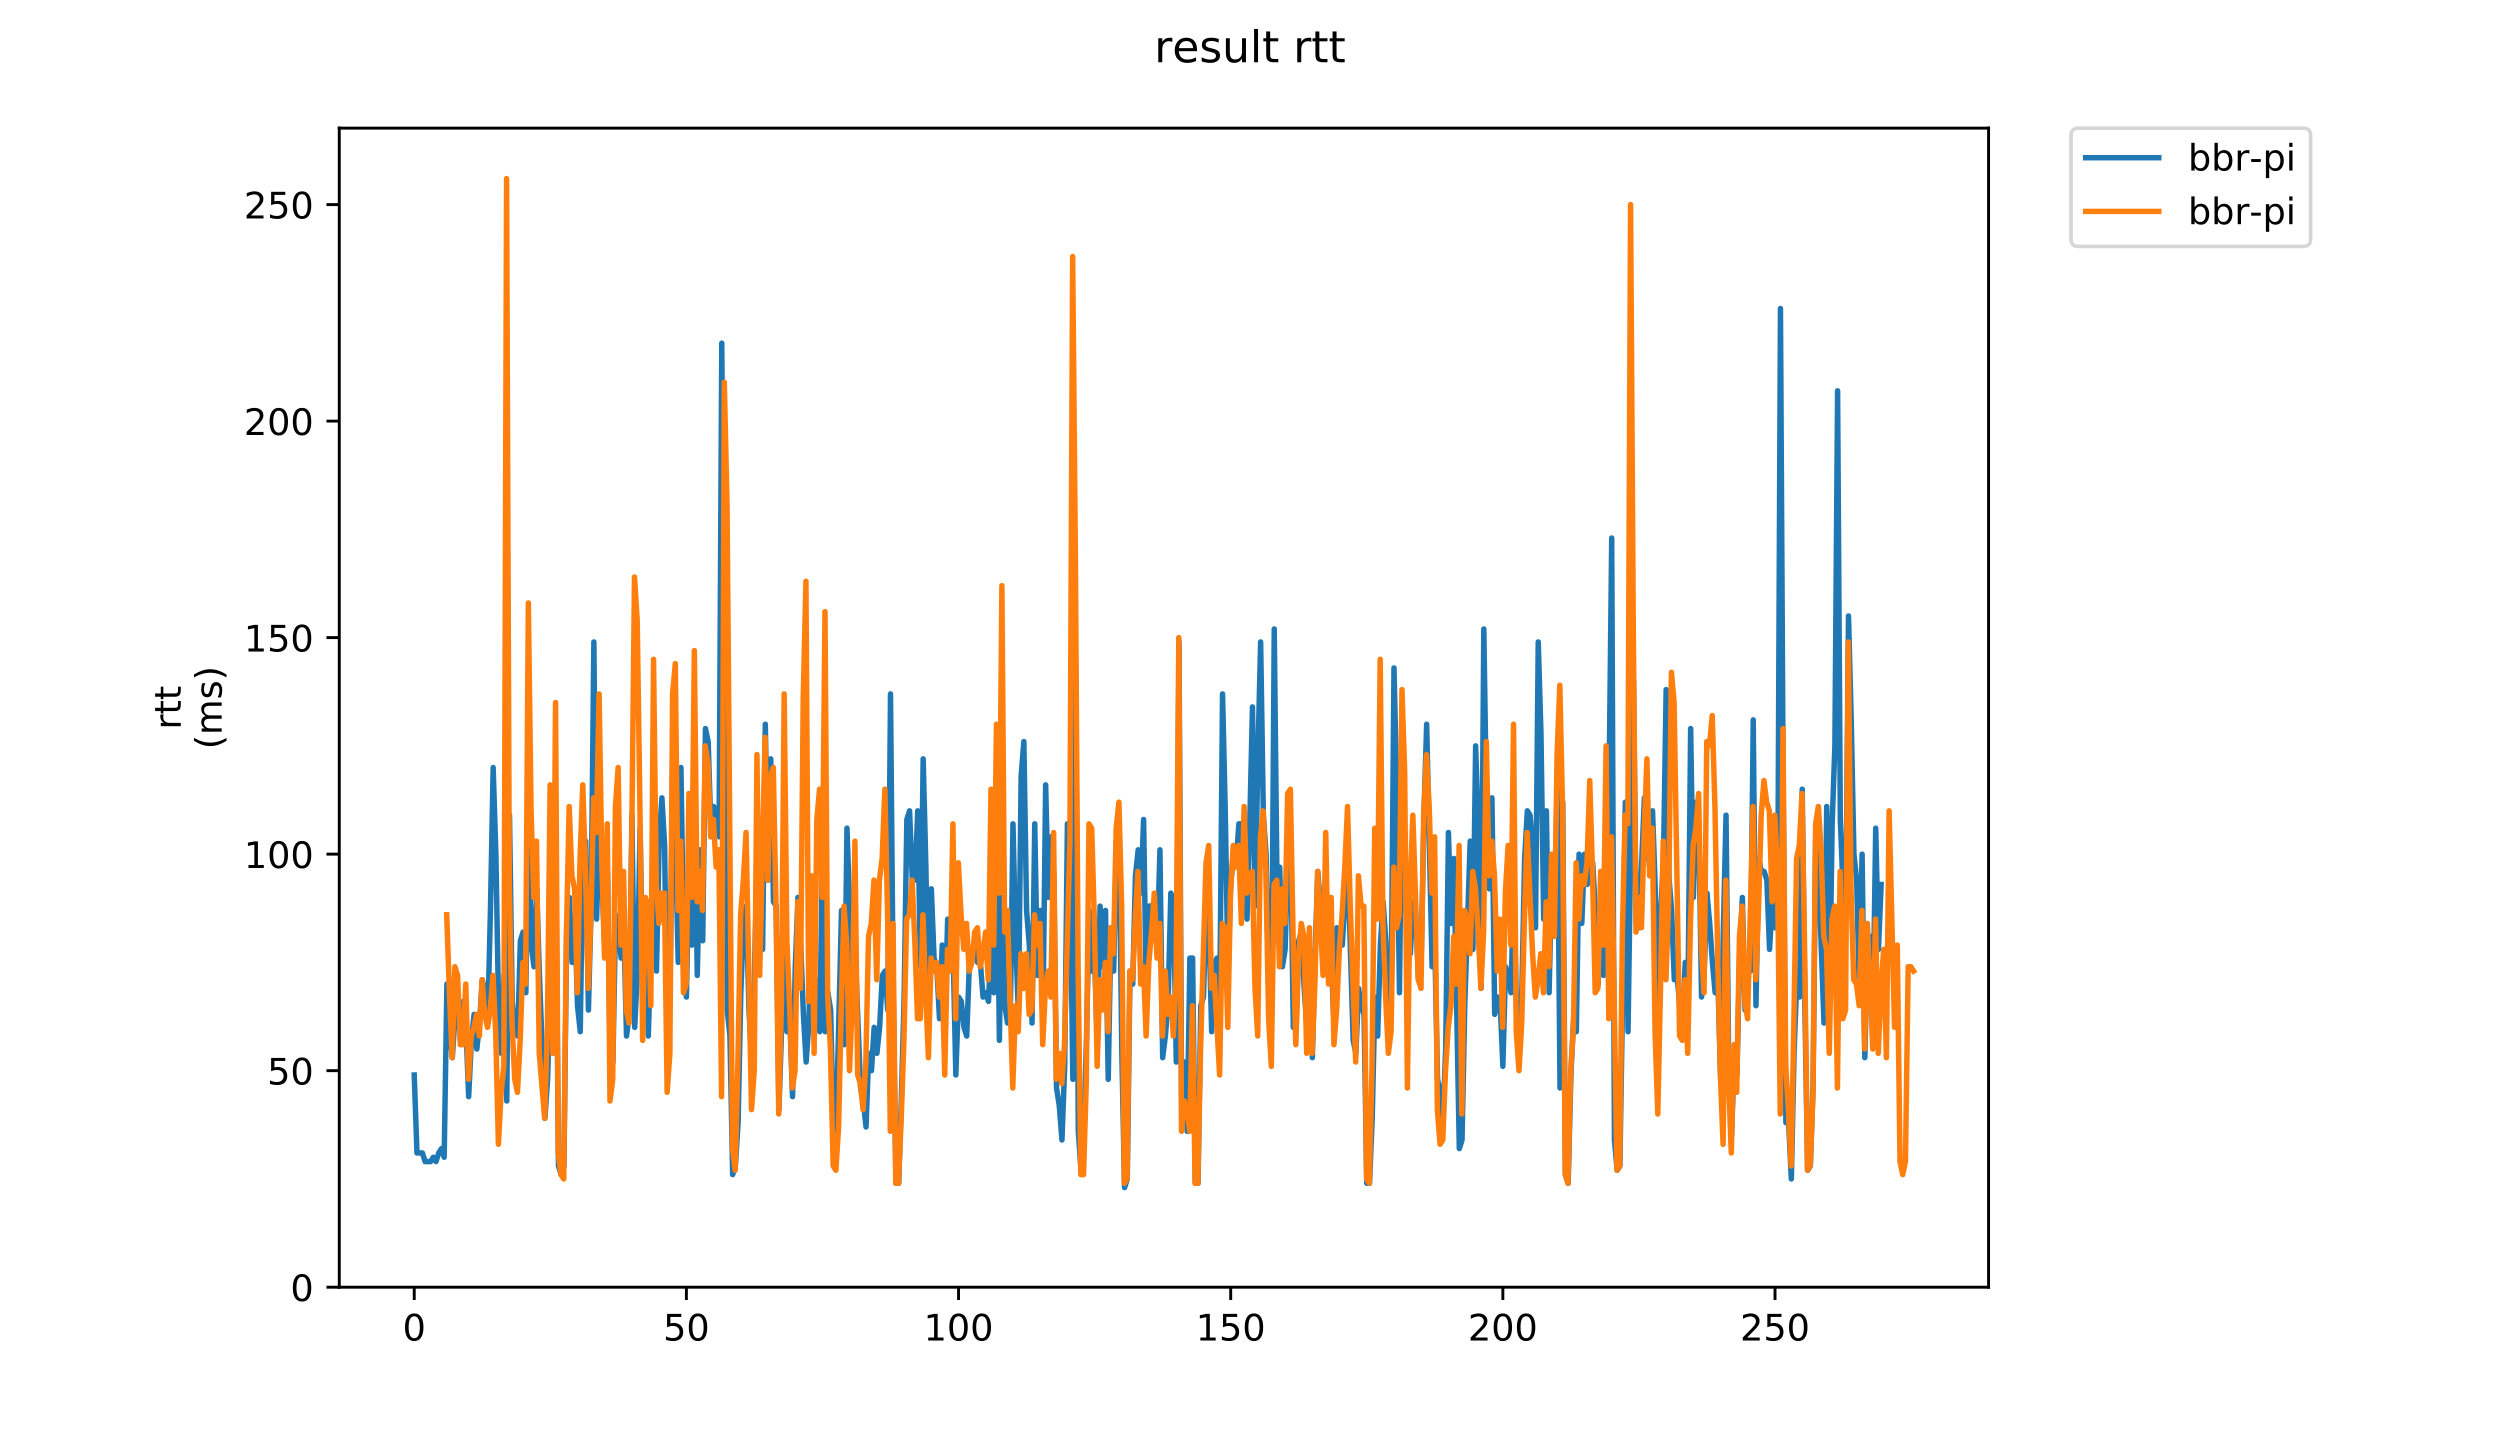 <?xml version="1.0" encoding="utf-8" standalone="no"?>
<!DOCTYPE svg PUBLIC "-//W3C//DTD SVG 1.1//EN"
  "http://www.w3.org/Graphics/SVG/1.1/DTD/svg11.dtd">
<!-- Created with matplotlib (https://matplotlib.org/) -->
<svg height="396pt" version="1.1" viewBox="0 0 684 396" width="684pt" xmlns="http://www.w3.org/2000/svg" xmlns:xlink="http://www.w3.org/1999/xlink">
 <defs>
  <style type="text/css">
*{stroke-linecap:butt;stroke-linejoin:round;}
  </style>
 </defs>
 <g id="figure_1">
  <g id="patch_1">
   <path d="M 0 396 
L 684 396 
L 684 0 
L 0 0 
z
" style="fill:#ffffff;"/>
  </g>
  <g id="axes_1">
   <g id="patch_2">
    <path d="M 92.824 352.174 
L 544.074 352.174 
L 544.074 35.062 
L 92.824 35.062 
z
" style="fill:#ffffff;"/>
   </g>
   <g id="matplotlib.axis_1">
    <g id="xtick_1">
     <g id="line2d_1">
      <defs>
       <path d="M 0 0 
L 0 3.5 
" id="m268ed58c06" style="stroke:#000000;stroke-width:0.8;"/>
      </defs>
      <g>
       <use style="stroke:#000000;stroke-width:0.8;" x="113.335" xlink:href="#m268ed58c06" y="352.174"/>
      </g>
     </g>
     <g id="text_1">
      <!-- 0 -->
      <defs>
       <path d="M 31.781 66.406 
Q 24.172 66.406 20.328 58.906 
Q 16.5 51.422 16.5 36.375 
Q 16.5 21.391 20.328 13.891 
Q 24.172 6.391 31.781 6.391 
Q 39.453 6.391 43.281 13.891 
Q 47.125 21.391 47.125 36.375 
Q 47.125 51.422 43.281 58.906 
Q 39.453 66.406 31.781 66.406 
z
M 31.781 74.219 
Q 44.047 74.219 50.516 64.516 
Q 56.984 54.828 56.984 36.375 
Q 56.984 17.969 50.516 8.266 
Q 44.047 -1.422 31.781 -1.422 
Q 19.531 -1.422 13.062 8.266 
Q 6.594 17.969 6.594 36.375 
Q 6.594 54.828 13.062 64.516 
Q 19.531 74.219 31.781 74.219 
z
" id="DejaVuSans-48"/>
      </defs>
      <g transform="translate(110.154 366.773)scale(0.1 -0.1)">
       <use xlink:href="#DejaVuSans-48"/>
      </g>
     </g>
    </g>
    <g id="xtick_2">
     <g id="line2d_2">
      <g>
       <use style="stroke:#000000;stroke-width:0.8;" x="187.797" xlink:href="#m268ed58c06" y="352.174"/>
      </g>
     </g>
     <g id="text_2">
      <!-- 50 -->
      <defs>
       <path d="M 10.797 72.906 
L 49.516 72.906 
L 49.516 64.594 
L 19.828 64.594 
L 19.828 46.734 
Q 21.969 47.469 24.109 47.828 
Q 26.266 48.188 28.422 48.188 
Q 40.625 48.188 47.75 41.5 
Q 54.891 34.812 54.891 23.391 
Q 54.891 11.625 47.562 5.094 
Q 40.234 -1.422 26.906 -1.422 
Q 22.312 -1.422 17.547 -0.641 
Q 12.797 0.141 7.719 1.703 
L 7.719 11.625 
Q 12.109 9.234 16.797 8.062 
Q 21.484 6.891 26.703 6.891 
Q 35.156 6.891 40.078 11.328 
Q 45.016 15.766 45.016 23.391 
Q 45.016 31 40.078 35.438 
Q 35.156 39.891 26.703 39.891 
Q 22.75 39.891 18.812 39.016 
Q 14.891 38.141 10.797 36.281 
z
" id="DejaVuSans-53"/>
      </defs>
      <g transform="translate(181.434 366.773)scale(0.1 -0.1)">
       <use xlink:href="#DejaVuSans-53"/>
       <use x="63.623" xlink:href="#DejaVuSans-48"/>
      </g>
     </g>
    </g>
    <g id="xtick_3">
     <g id="line2d_3">
      <g>
       <use style="stroke:#000000;stroke-width:0.8;" x="262.258" xlink:href="#m268ed58c06" y="352.174"/>
      </g>
     </g>
     <g id="text_3">
      <!-- 100 -->
      <defs>
       <path d="M 12.406 8.297 
L 28.516 8.297 
L 28.516 63.922 
L 10.984 60.406 
L 10.984 69.391 
L 28.422 72.906 
L 38.281 72.906 
L 38.281 8.297 
L 54.391 8.297 
L 54.391 0 
L 12.406 0 
z
" id="DejaVuSans-49"/>
      </defs>
      <g transform="translate(252.714 366.773)scale(0.1 -0.1)">
       <use xlink:href="#DejaVuSans-49"/>
       <use x="63.623" xlink:href="#DejaVuSans-48"/>
       <use x="127.246" xlink:href="#DejaVuSans-48"/>
      </g>
     </g>
    </g>
    <g id="xtick_4">
     <g id="line2d_4">
      <g>
       <use style="stroke:#000000;stroke-width:0.8;" x="336.72" xlink:href="#m268ed58c06" y="352.174"/>
      </g>
     </g>
     <g id="text_4">
      <!-- 150 -->
      <g transform="translate(327.176 366.773)scale(0.1 -0.1)">
       <use xlink:href="#DejaVuSans-49"/>
       <use x="63.623" xlink:href="#DejaVuSans-53"/>
       <use x="127.246" xlink:href="#DejaVuSans-48"/>
      </g>
     </g>
    </g>
    <g id="xtick_5">
     <g id="line2d_5">
      <g>
       <use style="stroke:#000000;stroke-width:0.8;" x="411.181" xlink:href="#m268ed58c06" y="352.174"/>
      </g>
     </g>
     <g id="text_5">
      <!-- 200 -->
      <defs>
       <path d="M 19.188 8.297 
L 53.609 8.297 
L 53.609 0 
L 7.328 0 
L 7.328 8.297 
Q 12.938 14.109 22.625 23.891 
Q 32.328 33.688 34.812 36.531 
Q 39.547 41.844 41.422 45.531 
Q 43.312 49.219 43.312 52.781 
Q 43.312 58.594 39.234 62.25 
Q 35.156 65.922 28.609 65.922 
Q 23.969 65.922 18.812 64.312 
Q 13.672 62.703 7.812 59.422 
L 7.812 69.391 
Q 13.766 71.781 18.938 73 
Q 24.125 74.219 28.422 74.219 
Q 39.75 74.219 46.484 68.547 
Q 53.219 62.891 53.219 53.422 
Q 53.219 48.922 51.531 44.891 
Q 49.859 40.875 45.406 35.406 
Q 44.188 33.984 37.641 27.219 
Q 31.109 20.453 19.188 8.297 
z
" id="DejaVuSans-50"/>
      </defs>
      <g transform="translate(401.637 366.773)scale(0.1 -0.1)">
       <use xlink:href="#DejaVuSans-50"/>
       <use x="63.623" xlink:href="#DejaVuSans-48"/>
       <use x="127.246" xlink:href="#DejaVuSans-48"/>
      </g>
     </g>
    </g>
    <g id="xtick_6">
     <g id="line2d_6">
      <g>
       <use style="stroke:#000000;stroke-width:0.8;" x="485.642" xlink:href="#m268ed58c06" y="352.174"/>
      </g>
     </g>
     <g id="text_6">
      <!-- 250 -->
      <g transform="translate(476.099 366.773)scale(0.1 -0.1)">
       <use xlink:href="#DejaVuSans-50"/>
       <use x="63.623" xlink:href="#DejaVuSans-53"/>
       <use x="127.246" xlink:href="#DejaVuSans-48"/>
      </g>
     </g>
    </g>
   </g>
   <g id="matplotlib.axis_2">
    <g id="ytick_1">
     <g id="line2d_7">
      <defs>
       <path d="M 0 0 
L -3.5 0 
" id="mca5e6aa8a9" style="stroke:#000000;stroke-width:0.8;"/>
      </defs>
      <g>
       <use style="stroke:#000000;stroke-width:0.8;" x="92.824" xlink:href="#mca5e6aa8a9" y="352.174"/>
      </g>
     </g>
     <g id="text_7">
      <!-- 0 -->
      <g transform="translate(79.461 355.973)scale(0.1 -0.1)">
       <use xlink:href="#DejaVuSans-48"/>
      </g>
     </g>
    </g>
    <g id="ytick_2">
     <g id="line2d_8">
      <g>
       <use style="stroke:#000000;stroke-width:0.8;" x="92.824" xlink:href="#mca5e6aa8a9" y="292.934"/>
      </g>
     </g>
     <g id="text_8">
      <!-- 50 -->
      <g transform="translate(73.099 296.733)scale(0.1 -0.1)">
       <use xlink:href="#DejaVuSans-53"/>
       <use x="63.623" xlink:href="#DejaVuSans-48"/>
      </g>
     </g>
    </g>
    <g id="ytick_3">
     <g id="line2d_9">
      <g>
       <use style="stroke:#000000;stroke-width:0.8;" x="92.824" xlink:href="#mca5e6aa8a9" y="233.694"/>
      </g>
     </g>
     <g id="text_9">
      <!-- 100 -->
      <g transform="translate(66.736 237.493)scale(0.1 -0.1)">
       <use xlink:href="#DejaVuSans-49"/>
       <use x="63.623" xlink:href="#DejaVuSans-48"/>
       <use x="127.246" xlink:href="#DejaVuSans-48"/>
      </g>
     </g>
    </g>
    <g id="ytick_4">
     <g id="line2d_10">
      <g>
       <use style="stroke:#000000;stroke-width:0.8;" x="92.824" xlink:href="#mca5e6aa8a9" y="174.454"/>
      </g>
     </g>
     <g id="text_10">
      <!-- 150 -->
      <g transform="translate(66.736 178.253)scale(0.1 -0.1)">
       <use xlink:href="#DejaVuSans-49"/>
       <use x="63.623" xlink:href="#DejaVuSans-53"/>
       <use x="127.246" xlink:href="#DejaVuSans-48"/>
      </g>
     </g>
    </g>
    <g id="ytick_5">
     <g id="line2d_11">
      <g>
       <use style="stroke:#000000;stroke-width:0.8;" x="92.824" xlink:href="#mca5e6aa8a9" y="115.214"/>
      </g>
     </g>
     <g id="text_11">
      <!-- 200 -->
      <g transform="translate(66.736 119.013)scale(0.1 -0.1)">
       <use xlink:href="#DejaVuSans-50"/>
       <use x="63.623" xlink:href="#DejaVuSans-48"/>
       <use x="127.246" xlink:href="#DejaVuSans-48"/>
      </g>
     </g>
    </g>
    <g id="ytick_6">
     <g id="line2d_12">
      <g>
       <use style="stroke:#000000;stroke-width:0.8;" x="92.824" xlink:href="#mca5e6aa8a9" y="55.974"/>
      </g>
     </g>
     <g id="text_12">
      <!-- 250 -->
      <g transform="translate(66.736 59.773)scale(0.1 -0.1)">
       <use xlink:href="#DejaVuSans-50"/>
       <use x="63.623" xlink:href="#DejaVuSans-53"/>
       <use x="127.246" xlink:href="#DejaVuSans-48"/>
      </g>
     </g>
    </g>
    <g id="text_13">
     <!-- rtt -->
     <defs>
      <path d="M 41.109 46.297 
Q 39.594 47.172 37.812 47.578 
Q 36.031 48 33.891 48 
Q 26.266 48 22.188 43.047 
Q 18.109 38.094 18.109 28.812 
L 18.109 0 
L 9.078 0 
L 9.078 54.688 
L 18.109 54.688 
L 18.109 46.188 
Q 20.953 51.172 25.484 53.578 
Q 30.031 56 36.531 56 
Q 37.453 56 38.578 55.875 
Q 39.703 55.766 41.062 55.516 
z
" id="DejaVuSans-114"/>
      <path d="M 18.312 70.219 
L 18.312 54.688 
L 36.812 54.688 
L 36.812 47.703 
L 18.312 47.703 
L 18.312 18.016 
Q 18.312 11.328 20.141 9.422 
Q 21.969 7.516 27.594 7.516 
L 36.812 7.516 
L 36.812 0 
L 27.594 0 
Q 17.188 0 13.234 3.875 
Q 9.281 7.766 9.281 18.016 
L 9.281 47.703 
L 2.688 47.703 
L 2.688 54.688 
L 9.281 54.688 
L 9.281 70.219 
z
" id="DejaVuSans-116"/>
     </defs>
     <g transform="translate(49.459 199.594)rotate(-90)scale(0.1 -0.1)">
      <use xlink:href="#DejaVuSans-114"/>
      <use x="41.113" xlink:href="#DejaVuSans-116"/>
      <use x="80.322" xlink:href="#DejaVuSans-116"/>
     </g>
     <!-- (ms) -->
     <defs>
      <path d="M 31 75.875 
Q 24.469 64.656 21.281 53.656 
Q 18.109 42.672 18.109 31.391 
Q 18.109 20.125 21.312 9.062 
Q 24.516 -2 31 -13.188 
L 23.188 -13.188 
Q 15.875 -1.703 12.234 9.375 
Q 8.594 20.453 8.594 31.391 
Q 8.594 42.281 12.203 53.312 
Q 15.828 64.359 23.188 75.875 
z
" id="DejaVuSans-40"/>
      <path d="M 52 44.188 
Q 55.375 50.25 60.062 53.125 
Q 64.75 56 71.094 56 
Q 79.641 56 84.281 50.016 
Q 88.922 44.047 88.922 33.016 
L 88.922 0 
L 79.891 0 
L 79.891 32.719 
Q 79.891 40.578 77.094 44.375 
Q 74.312 48.188 68.609 48.188 
Q 61.625 48.188 57.562 43.547 
Q 53.516 38.922 53.516 30.906 
L 53.516 0 
L 44.484 0 
L 44.484 32.719 
Q 44.484 40.625 41.703 44.406 
Q 38.922 48.188 33.109 48.188 
Q 26.219 48.188 22.156 43.531 
Q 18.109 38.875 18.109 30.906 
L 18.109 0 
L 9.078 0 
L 9.078 54.688 
L 18.109 54.688 
L 18.109 46.188 
Q 21.188 51.219 25.484 53.609 
Q 29.781 56 35.688 56 
Q 41.656 56 45.828 52.969 
Q 50 49.953 52 44.188 
z
" id="DejaVuSans-109"/>
      <path d="M 44.281 53.078 
L 44.281 44.578 
Q 40.484 46.531 36.375 47.5 
Q 32.281 48.484 27.875 48.484 
Q 21.188 48.484 17.844 46.438 
Q 14.5 44.391 14.5 40.281 
Q 14.5 37.156 16.891 35.375 
Q 19.281 33.594 26.516 31.984 
L 29.594 31.297 
Q 39.156 29.25 43.188 25.516 
Q 47.219 21.781 47.219 15.094 
Q 47.219 7.469 41.188 3.016 
Q 35.156 -1.422 24.609 -1.422 
Q 20.219 -1.422 15.453 -0.562 
Q 10.688 0.297 5.422 2 
L 5.422 11.281 
Q 10.406 8.688 15.234 7.391 
Q 20.062 6.109 24.812 6.109 
Q 31.156 6.109 34.562 8.281 
Q 37.984 10.453 37.984 14.406 
Q 37.984 18.062 35.516 20.016 
Q 33.062 21.969 24.703 23.781 
L 21.578 24.516 
Q 13.234 26.266 9.516 29.906 
Q 5.812 33.547 5.812 39.891 
Q 5.812 47.609 11.281 51.797 
Q 16.75 56 26.812 56 
Q 31.781 56 36.172 55.266 
Q 40.578 54.547 44.281 53.078 
z
" id="DejaVuSans-115"/>
      <path d="M 8.016 75.875 
L 15.828 75.875 
Q 23.141 64.359 26.781 53.312 
Q 30.422 42.281 30.422 31.391 
Q 30.422 20.453 26.781 9.375 
Q 23.141 -1.703 15.828 -13.188 
L 8.016 -13.188 
Q 14.5 -2 17.703 9.062 
Q 20.906 20.125 20.906 31.391 
Q 20.906 42.672 17.703 53.656 
Q 14.5 64.656 8.016 75.875 
z
" id="DejaVuSans-41"/>
     </defs>
     <g transform="translate(60.657 204.995)rotate(-90)scale(0.1 -0.1)">
      <use xlink:href="#DejaVuSans-40"/>
      <use x="39.014" xlink:href="#DejaVuSans-109"/>
      <use x="136.426" xlink:href="#DejaVuSans-115"/>
      <use x="188.525" xlink:href="#DejaVuSans-41"/>
     </g>
    </g>
   </g>
   <g id="line2d_13">
    <path clip-path="url(#p13e5cc4c55)" d="M 113.335 294.119 
L 114.08 315.445 
L 115.569 315.445 
L 116.314 317.815 
L 117.803 317.815 
L 118.548 316.63 
L 119.292 317.815 
L 120.037 315.445 
L 120.781 314.261 
L 121.526 316.63 
L 122.271 269.238 
L 123.015 282.271 
L 123.76 289.38 
L 124.504 277.532 
L 125.249 275.162 
L 125.994 284.641 
L 126.738 273.977 
L 127.483 281.086 
L 128.228 300.043 
L 128.972 284.641 
L 129.717 277.532 
L 130.461 287.01 
L 131.206 279.901 
L 131.951 268.053 
L 132.695 271.608 
L 133.44 279.901 
L 134.184 249.097 
L 134.929 209.998 
L 135.674 233.694 
L 136.418 276.347 
L 137.163 288.195 
L 137.908 266.869 
L 138.652 301.228 
L 139.397 223.031 
L 140.141 273.977 
L 140.886 282.271 
L 141.631 283.456 
L 142.375 257.39 
L 143.12 255.021 
L 143.864 271.608 
L 144.609 224.216 
L 145.354 258.575 
L 146.098 264.499 
L 146.843 243.173 
L 147.588 266.869 
L 149.077 305.967 
L 149.821 295.304 
L 150.566 269.238 
L 151.311 281.086 
L 152.055 238.433 
L 152.8 319 
L 153.544 321.369 
L 154.289 319 
L 155.034 255.021 
L 155.778 245.542 
L 156.523 263.314 
L 157.268 250.281 
L 158.012 275.162 
L 158.757 282.271 
L 159.501 230.14 
L 160.246 230.14 
L 160.991 276.347 
L 161.735 247.912 
L 162.48 175.639 
L 163.224 251.466 
L 163.969 225.401 
L 165.458 258.575 
L 166.203 238.433 
L 166.947 290.565 
L 167.692 290.565 
L 168.437 250.281 
L 169.181 253.836 
L 169.926 262.129 
L 170.671 253.836 
L 171.415 283.456 
L 172.16 277.532 
L 172.904 223.031 
L 173.649 281.086 
L 174.394 265.684 
L 175.138 226.585 
L 175.883 272.793 
L 176.627 246.727 
L 177.372 283.456 
L 178.117 259.76 
L 178.861 226.585 
L 179.606 265.684 
L 180.351 230.14 
L 181.095 218.292 
L 181.84 231.325 
L 182.584 289.38 
L 183.329 270.423 
L 184.074 206.444 
L 184.818 231.325 
L 185.563 263.314 
L 186.307 209.998 
L 187.052 258.575 
L 187.797 272.793 
L 188.541 236.064 
L 189.286 258.575 
L 190.031 214.737 
L 190.775 266.869 
L 191.52 232.509 
L 192.264 257.39 
L 193.009 199.335 
L 193.754 202.889 
L 194.498 226.585 
L 195.243 220.661 
L 195.987 223.031 
L 196.732 228.955 
L 197.477 93.888 
L 198.221 193.411 
L 198.966 276.347 
L 199.711 283.456 
L 200.455 321.369 
L 201.2 319 
L 201.944 307.152 
L 202.689 271.608 
L 203.434 251.466 
L 204.178 247.912 
L 204.923 276.347 
L 205.667 290.565 
L 206.412 266.869 
L 207.157 233.694 
L 207.901 256.205 
L 208.646 259.76 
L 209.39 198.15 
L 210.135 240.803 
L 210.88 207.629 
L 211.624 246.727 
L 212.369 247.912 
L 213.114 303.597 
L 213.858 281.086 
L 214.603 226.585 
L 215.347 282.271 
L 216.092 278.717 
L 216.837 300.043 
L 217.581 264.499 
L 218.326 245.542 
L 219.07 258.575 
L 219.815 277.532 
L 220.56 290.565 
L 221.304 279.901 
L 222.049 251.466 
L 222.794 268.053 
L 223.538 268.053 
L 224.283 282.271 
L 225.027 233.694 
L 225.772 282.271 
L 226.517 271.608 
L 227.261 276.347 
L 228.006 308.337 
L 228.75 309.521 
L 230.24 249.097 
L 230.984 285.825 
L 231.729 226.585 
L 232.474 247.912 
L 233.218 272.793 
L 233.963 259.76 
L 235.452 297.673 
L 236.197 301.228 
L 236.941 308.337 
L 237.686 288.195 
L 238.43 292.934 
L 239.175 281.086 
L 239.92 288.195 
L 240.664 281.086 
L 241.409 266.869 
L 242.154 265.684 
L 242.898 276.347 
L 243.643 189.857 
L 244.387 271.608 
L 245.132 323.739 
L 245.877 323.739 
L 246.621 300.043 
L 247.366 272.793 
L 248.11 224.216 
L 248.855 221.846 
L 249.6 240.803 
L 250.344 240.803 
L 251.089 221.846 
L 251.833 264.499 
L 252.578 207.629 
L 253.323 237.249 
L 254.067 278.717 
L 254.812 243.173 
L 255.557 262.129 
L 256.301 264.499 
L 257.046 278.717 
L 257.79 258.575 
L 258.535 278.717 
L 259.28 251.466 
L 260.024 264.499 
L 260.769 259.76 
L 261.513 294.119 
L 262.258 272.793 
L 263.003 273.977 
L 263.747 281.086 
L 264.492 283.456 
L 265.237 263.314 
L 265.981 260.945 
L 266.726 259.76 
L 267.47 263.314 
L 268.215 263.314 
L 268.96 272.793 
L 269.704 271.608 
L 270.449 273.977 
L 271.193 257.39 
L 271.938 271.608 
L 272.683 220.661 
L 273.427 284.641 
L 274.172 237.249 
L 274.917 275.162 
L 275.661 279.901 
L 276.406 278.717 
L 277.15 225.401 
L 277.895 257.39 
L 278.64 277.532 
L 279.384 212.368 
L 280.129 202.889 
L 280.873 249.097 
L 281.618 258.575 
L 282.363 279.901 
L 283.107 225.401 
L 283.852 266.869 
L 284.597 249.097 
L 285.341 278.717 
L 286.086 214.737 
L 286.83 245.542 
L 287.575 228.955 
L 288.32 239.618 
L 289.064 297.673 
L 289.809 302.413 
L 290.553 311.891 
L 291.298 291.749 
L 292.043 225.401 
L 292.787 239.618 
L 293.532 295.304 
L 294.276 180.378 
L 295.021 309.521 
L 295.766 320.185 
L 296.51 309.521 
L 297.255 284.641 
L 298 249.097 
L 298.744 265.684 
L 299.489 262.129 
L 300.233 285.825 
L 300.978 247.912 
L 301.723 264.499 
L 302.467 249.097 
L 303.212 295.304 
L 303.956 253.836 
L 304.701 265.684 
L 305.446 230.14 
L 306.19 230.14 
L 306.935 288.195 
L 307.68 324.924 
L 308.424 322.554 
L 309.169 265.684 
L 309.913 269.238 
L 310.658 239.618 
L 311.403 232.509 
L 312.147 244.357 
L 312.892 224.216 
L 313.636 272.793 
L 314.381 247.912 
L 315.126 247.912 
L 315.87 246.727 
L 316.615 258.575 
L 317.36 232.509 
L 318.104 289.38 
L 318.849 283.456 
L 319.593 273.977 
L 320.338 244.357 
L 321.083 246.727 
L 321.827 290.565 
L 322.572 175.639 
L 323.316 305.967 
L 324.061 290.565 
L 324.806 309.521 
L 325.55 262.129 
L 326.295 262.129 
L 327.04 323.739 
L 327.784 323.739 
L 328.529 275.162 
L 329.273 272.793 
L 330.018 246.727 
L 330.763 252.651 
L 331.507 282.271 
L 332.252 263.314 
L 332.996 262.129 
L 333.741 272.793 
L 334.486 189.857 
L 335.23 221.846 
L 335.975 265.684 
L 336.72 241.988 
L 337.464 233.694 
L 338.209 236.064 
L 338.953 225.401 
L 339.698 225.401 
L 340.443 239.618 
L 341.187 251.466 
L 341.932 225.401 
L 342.676 193.411 
L 343.421 247.912 
L 344.166 206.444 
L 344.91 175.639 
L 345.655 223.031 
L 346.399 233.694 
L 347.144 271.608 
L 347.889 277.532 
L 348.633 172.085 
L 349.378 240.803 
L 350.123 237.249 
L 350.867 264.499 
L 351.612 259.76 
L 352.356 232.509 
L 353.101 227.77 
L 353.846 281.086 
L 354.59 281.086 
L 355.335 257.39 
L 356.079 255.021 
L 356.824 270.423 
L 357.569 281.086 
L 358.313 259.76 
L 359.058 289.38 
L 359.803 260.945 
L 360.547 238.433 
L 361.292 247.912 
L 362.036 251.466 
L 362.781 265.684 
L 363.526 256.205 
L 364.27 263.314 
L 365.015 281.086 
L 365.759 253.836 
L 366.504 258.575 
L 367.249 258.575 
L 367.993 245.542 
L 368.738 236.064 
L 370.227 284.641 
L 370.972 288.195 
L 371.716 270.423 
L 372.461 275.162 
L 373.206 277.532 
L 373.95 323.739 
L 374.695 323.739 
L 375.439 305.967 
L 376.184 272.793 
L 376.929 283.456 
L 377.673 258.575 
L 378.418 246.727 
L 379.163 257.39 
L 379.907 282.271 
L 380.652 268.053 
L 381.396 182.748 
L 382.141 214.737 
L 382.886 271.608 
L 383.63 208.813 
L 384.375 249.097 
L 385.119 240.803 
L 385.864 260.945 
L 386.609 246.727 
L 387.353 250.281 
L 388.098 268.053 
L 388.842 262.129 
L 389.587 223.031 
L 390.332 198.15 
L 391.821 264.499 
L 392.566 258.575 
L 393.31 295.304 
L 394.055 298.858 
L 394.799 305.967 
L 395.544 287.01 
L 396.289 227.77 
L 397.033 252.651 
L 397.778 234.879 
L 399.267 314.261 
L 400.012 311.891 
L 400.756 275.162 
L 402.246 230.14 
L 402.99 259.76 
L 403.735 204.074 
L 404.479 227.77 
L 405.224 270.423 
L 405.969 172.085 
L 406.713 220.661 
L 407.458 243.173 
L 408.202 218.292 
L 408.947 277.532 
L 409.692 272.793 
L 410.436 273.977 
L 411.181 291.749 
L 411.926 264.499 
L 412.67 266.869 
L 413.415 271.608 
L 414.159 241.988 
L 414.904 276.347 
L 415.649 284.641 
L 416.393 270.423 
L 417.138 234.879 
L 417.882 221.846 
L 418.627 223.031 
L 419.372 232.509 
L 420.116 253.836 
L 420.861 175.639 
L 421.606 200.52 
L 422.35 251.466 
L 423.095 221.846 
L 423.839 271.608 
L 424.584 237.249 
L 425.329 255.021 
L 426.073 212.368 
L 426.818 297.673 
L 427.562 219.477 
L 428.307 321.369 
L 429.052 323.739 
L 429.796 294.119 
L 430.541 278.717 
L 431.285 282.271 
L 432.03 233.694 
L 432.775 252.651 
L 433.519 233.694 
L 434.264 241.988 
L 435.009 236.064 
L 435.753 236.064 
L 436.498 249.097 
L 437.242 269.238 
L 437.987 251.466 
L 438.732 266.869 
L 440.221 215.922 
L 440.965 147.204 
L 441.71 311.891 
L 442.455 320.185 
L 443.199 319 
L 443.944 272.793 
L 444.689 219.477 
L 445.433 282.271 
L 446.178 230.14 
L 446.922 186.302 
L 447.667 252.651 
L 448.412 253.836 
L 449.901 218.292 
L 450.645 231.325 
L 451.39 237.249 
L 452.135 221.846 
L 452.879 243.173 
L 453.624 288.195 
L 454.369 249.097 
L 455.113 236.064 
L 455.858 188.672 
L 456.602 239.618 
L 457.347 249.097 
L 458.092 268.053 
L 458.836 266.869 
L 459.581 275.162 
L 460.325 281.086 
L 461.07 263.314 
L 461.815 273.977 
L 462.559 199.335 
L 463.304 245.542 
L 464.049 219.477 
L 464.793 225.401 
L 465.538 272.793 
L 466.282 265.684 
L 467.027 244.357 
L 467.772 252.651 
L 468.516 263.314 
L 469.261 271.608 
L 470.005 268.053 
L 470.75 294.119 
L 471.495 255.021 
L 472.239 223.031 
L 472.984 291.749 
L 473.728 310.706 
L 474.473 290.565 
L 475.218 294.119 
L 475.962 262.129 
L 476.707 245.542 
L 477.452 276.347 
L 478.196 264.499 
L 478.941 265.684 
L 479.685 196.965 
L 480.43 275.162 
L 481.175 234.879 
L 481.919 238.433 
L 482.664 238.433 
L 483.408 240.803 
L 484.153 259.76 
L 484.898 246.727 
L 485.642 253.836 
L 486.387 247.912 
L 487.132 84.409 
L 487.876 215.922 
L 488.621 307.152 
L 489.365 307.152 
L 490.11 322.554 
L 490.855 288.195 
L 491.599 268.053 
L 492.344 272.793 
L 493.088 215.922 
L 493.833 276.347 
L 494.578 320.185 
L 495.322 319 
L 496.067 296.489 
L 496.812 225.401 
L 497.556 238.433 
L 499.045 279.901 
L 499.79 220.661 
L 500.535 275.162 
L 501.279 225.401 
L 502.024 204.074 
L 502.768 106.921 
L 503.513 224.216 
L 504.258 243.173 
L 505.002 251.466 
L 505.747 168.53 
L 506.492 196.965 
L 507.236 233.694 
L 507.981 240.803 
L 508.725 271.608 
L 509.47 233.694 
L 510.215 289.38 
L 510.959 257.39 
L 511.704 256.205 
L 512.448 277.532 
L 513.193 226.585 
L 513.938 259.76 
L 514.682 241.988 
L 514.682 241.988 
" style="fill:none;stroke:#1f77b4;stroke-linecap:square;stroke-width:1.5;"/>
   </g>
   <g id="line2d_14">
    <path clip-path="url(#p13e5cc4c55)" d="M 122.216 250.281 
L 122.96 271.608 
L 123.705 289.38 
L 124.449 264.499 
L 125.194 266.869 
L 125.939 285.825 
L 126.683 285.825 
L 127.428 269.238 
L 128.172 295.304 
L 128.917 283.456 
L 129.662 281.086 
L 130.406 277.532 
L 131.151 283.456 
L 131.896 268.053 
L 132.64 277.532 
L 133.385 281.086 
L 134.129 276.347 
L 134.874 266.869 
L 135.619 282.271 
L 136.363 313.076 
L 137.108 298.858 
L 137.852 291.749 
L 138.597 48.865 
L 139.342 241.988 
L 140.086 279.901 
L 140.831 295.304 
L 141.576 298.858 
L 142.32 284.641 
L 143.065 263.314 
L 143.809 269.238 
L 144.554 164.976 
L 145.299 221.846 
L 146.043 245.542 
L 146.788 230.14 
L 147.532 288.195 
L 149.022 305.967 
L 149.766 281.086 
L 150.511 214.737 
L 151.255 288.195 
L 152 192.226 
L 152.745 315.445 
L 153.489 321.369 
L 154.234 322.554 
L 154.979 255.021 
L 155.723 220.661 
L 156.468 239.618 
L 157.212 243.173 
L 157.957 271.608 
L 158.702 234.879 
L 159.446 214.737 
L 160.191 238.433 
L 160.935 270.423 
L 161.68 250.281 
L 162.425 218.292 
L 163.169 227.77 
L 163.914 189.857 
L 164.659 236.064 
L 165.403 262.129 
L 166.148 225.401 
L 166.892 301.228 
L 167.637 295.304 
L 168.382 220.661 
L 169.126 209.998 
L 169.871 258.575 
L 170.615 238.433 
L 171.36 276.347 
L 172.105 279.901 
L 172.849 228.955 
L 173.594 157.867 
L 174.339 169.715 
L 175.083 220.661 
L 175.828 284.641 
L 176.572 245.542 
L 177.317 247.912 
L 178.062 275.162 
L 178.806 180.378 
L 179.551 241.988 
L 180.295 252.651 
L 181.04 244.357 
L 181.785 244.357 
L 182.529 298.858 
L 183.274 288.195 
L 184.019 189.857 
L 184.763 181.563 
L 185.508 249.097 
L 186.252 230.14 
L 186.997 271.608 
L 187.742 269.238 
L 188.486 217.107 
L 189.231 245.542 
L 189.975 178.009 
L 190.72 246.727 
L 191.465 238.433 
L 192.209 249.097 
L 192.954 204.074 
L 193.698 208.813 
L 194.443 228.955 
L 195.188 224.216 
L 195.932 237.249 
L 196.677 232.509 
L 197.422 300.043 
L 198.166 104.551 
L 198.911 137.725 
L 200.4 314.261 
L 201.145 320.185 
L 201.889 290.565 
L 202.634 250.281 
L 203.378 240.803 
L 204.123 227.77 
L 205.612 303.597 
L 206.357 292.934 
L 207.102 206.444 
L 207.846 266.869 
L 209.335 201.705 
L 210.08 240.803 
L 210.825 212.368 
L 211.569 209.998 
L 212.314 247.912 
L 213.058 304.782 
L 213.803 273.977 
L 214.548 189.857 
L 215.292 257.39 
L 216.037 275.162 
L 216.782 297.673 
L 217.526 292.934 
L 218.271 246.727 
L 219.015 270.423 
L 219.76 191.041 
L 220.505 159.052 
L 221.249 273.977 
L 221.994 239.618 
L 222.738 288.195 
L 223.483 224.216 
L 224.228 215.922 
L 224.972 245.542 
L 225.717 167.345 
L 226.462 272.793 
L 227.206 287.01 
L 227.951 319 
L 228.695 320.185 
L 229.44 308.337 
L 230.185 275.162 
L 230.929 247.912 
L 231.674 258.575 
L 232.418 292.934 
L 233.163 275.162 
L 233.908 230.14 
L 234.652 294.119 
L 235.397 296.489 
L 236.141 303.597 
L 236.886 290.565 
L 237.631 256.205 
L 238.375 252.651 
L 239.12 240.803 
L 239.865 268.053 
L 240.609 240.803 
L 241.354 234.879 
L 242.098 215.922 
L 242.843 250.281 
L 243.588 309.521 
L 244.332 252.651 
L 245.077 323.739 
L 245.821 323.739 
L 246.566 305.967 
L 247.311 284.641 
L 248.055 251.466 
L 248.8 250.281 
L 249.545 240.803 
L 250.289 257.39 
L 251.034 278.717 
L 251.778 278.717 
L 252.523 250.281 
L 253.268 271.608 
L 254.012 289.38 
L 254.757 262.129 
L 255.501 265.684 
L 256.246 263.314 
L 256.991 272.793 
L 257.735 264.499 
L 258.48 294.119 
L 259.225 259.76 
L 259.969 265.684 
L 260.714 225.401 
L 261.458 278.717 
L 262.203 236.064 
L 262.948 250.281 
L 263.692 259.76 
L 264.437 252.651 
L 265.181 265.684 
L 265.926 263.314 
L 266.671 255.021 
L 267.415 253.836 
L 268.16 264.499 
L 268.905 260.945 
L 269.649 255.021 
L 270.394 268.053 
L 271.138 215.922 
L 271.883 258.575 
L 272.628 198.15 
L 273.372 244.357 
L 274.117 160.237 
L 274.861 255.021 
L 275.606 249.097 
L 277.095 297.673 
L 277.84 275.162 
L 278.585 282.271 
L 279.329 260.945 
L 280.074 270.423 
L 280.818 260.945 
L 281.563 277.532 
L 282.308 276.347 
L 283.052 250.281 
L 283.797 258.575 
L 284.541 252.651 
L 285.286 285.825 
L 286.031 270.423 
L 286.775 265.684 
L 287.52 272.793 
L 288.264 227.77 
L 289.009 295.304 
L 289.754 288.195 
L 290.498 296.489 
L 291.243 285.825 
L 292.732 230.14 
L 293.477 70.192 
L 294.221 151.943 
L 294.966 264.499 
L 295.711 321.369 
L 296.455 321.369 
L 297.2 296.489 
L 297.944 225.401 
L 298.689 226.585 
L 299.434 252.651 
L 300.178 291.749 
L 300.923 268.053 
L 301.668 276.347 
L 302.412 263.314 
L 303.157 282.271 
L 303.901 253.836 
L 304.646 260.945 
L 305.391 226.585 
L 306.135 219.477 
L 306.88 247.912 
L 307.624 323.739 
L 308.369 322.554 
L 309.114 265.684 
L 309.858 268.053 
L 310.603 251.466 
L 311.348 238.433 
L 312.092 269.238 
L 312.837 264.499 
L 313.581 283.456 
L 314.326 263.314 
L 315.071 255.021 
L 315.815 244.357 
L 316.56 262.129 
L 317.304 252.651 
L 318.049 283.456 
L 318.794 265.684 
L 319.538 277.532 
L 320.283 272.793 
L 321.028 283.456 
L 321.772 268.053 
L 322.517 174.454 
L 323.261 309.521 
L 324.006 301.228 
L 324.751 303.597 
L 325.495 309.521 
L 326.24 275.162 
L 326.984 323.739 
L 327.729 323.739 
L 328.474 287.01 
L 329.963 236.064 
L 330.707 231.325 
L 331.452 270.423 
L 332.197 266.869 
L 333.686 294.119 
L 334.431 252.651 
L 335.175 253.836 
L 335.92 281.086 
L 336.664 244.357 
L 337.409 231.325 
L 338.154 237.249 
L 338.898 231.325 
L 339.643 252.651 
L 340.387 220.661 
L 341.132 244.357 
L 341.877 239.618 
L 342.621 238.433 
L 343.366 270.423 
L 344.111 283.456 
L 344.855 228.955 
L 345.6 221.846 
L 346.344 238.433 
L 347.089 278.717 
L 347.834 291.749 
L 348.578 241.988 
L 349.323 240.803 
L 350.067 264.499 
L 350.812 243.173 
L 351.557 252.651 
L 352.301 217.107 
L 353.046 215.922 
L 353.791 256.205 
L 354.535 285.825 
L 355.28 262.129 
L 356.024 252.651 
L 356.769 256.205 
L 357.514 288.195 
L 358.258 253.836 
L 359.003 288.195 
L 359.747 269.238 
L 360.492 238.433 
L 361.237 251.466 
L 361.981 266.869 
L 362.726 227.77 
L 363.471 269.238 
L 364.215 245.542 
L 364.96 285.825 
L 365.704 276.347 
L 366.449 259.76 
L 367.194 250.281 
L 367.938 237.249 
L 368.683 220.661 
L 369.427 247.912 
L 370.917 290.565 
L 371.661 239.618 
L 372.406 247.912 
L 373.15 247.912 
L 373.895 322.554 
L 374.64 323.739 
L 375.384 291.749 
L 376.129 226.585 
L 376.874 251.466 
L 377.618 180.378 
L 378.363 252.651 
L 379.107 272.793 
L 379.852 288.195 
L 380.597 282.271 
L 381.341 237.249 
L 382.086 253.836 
L 382.83 250.281 
L 383.575 188.672 
L 384.32 211.183 
L 385.064 297.673 
L 385.809 241.988 
L 386.554 223.031 
L 388.043 268.053 
L 388.787 270.423 
L 389.532 223.031 
L 390.277 206.444 
L 391.021 220.661 
L 391.766 244.357 
L 392.51 228.955 
L 393.255 303.597 
L 394 313.076 
L 394.744 311.891 
L 395.489 292.934 
L 396.234 281.086 
L 396.978 275.162 
L 397.723 256.205 
L 398.467 269.238 
L 399.212 231.325 
L 399.957 304.782 
L 400.701 249.097 
L 401.446 251.466 
L 402.19 260.945 
L 402.935 238.433 
L 403.68 243.173 
L 404.424 255.021 
L 405.169 270.423 
L 405.914 255.021 
L 406.658 202.889 
L 407.403 239.618 
L 408.147 230.14 
L 408.892 239.618 
L 409.637 265.684 
L 410.381 251.466 
L 411.126 281.086 
L 411.87 244.357 
L 412.615 231.325 
L 413.36 258.575 
L 414.104 198.15 
L 414.849 282.271 
L 415.593 292.934 
L 416.338 279.901 
L 417.083 251.466 
L 417.827 227.77 
L 419.317 260.945 
L 420.061 272.793 
L 420.806 268.053 
L 421.55 260.945 
L 422.295 271.608 
L 423.04 246.727 
L 423.784 264.499 
L 424.529 233.694 
L 425.273 256.205 
L 426.018 206.444 
L 426.763 187.487 
L 427.507 220.661 
L 428.252 321.369 
L 428.997 323.739 
L 429.741 292.934 
L 430.486 281.086 
L 431.23 236.064 
L 431.975 251.466 
L 432.72 239.618 
L 433.464 241.988 
L 434.209 236.064 
L 434.953 213.553 
L 435.698 238.433 
L 436.443 271.608 
L 437.187 270.423 
L 437.932 238.433 
L 438.677 258.575 
L 439.421 204.074 
L 440.166 278.717 
L 440.91 228.955 
L 442.4 320.185 
L 443.144 319 
L 443.889 255.021 
L 444.633 223.031 
L 445.378 225.401 
L 446.123 55.974 
L 446.867 172.085 
L 447.612 255.021 
L 448.357 245.542 
L 449.101 253.836 
L 449.846 227.77 
L 450.59 207.629 
L 451.335 239.618 
L 452.08 226.585 
L 452.824 282.271 
L 453.569 304.782 
L 454.313 270.423 
L 455.058 230.14 
L 455.803 268.053 
L 456.547 246.727 
L 457.292 183.933 
L 458.037 192.226 
L 459.526 283.456 
L 460.27 284.641 
L 461.015 268.053 
L 461.76 288.195 
L 462.504 252.651 
L 463.249 231.325 
L 463.993 226.585 
L 464.738 217.107 
L 465.483 258.575 
L 466.227 271.608 
L 466.972 202.889 
L 467.716 204.074 
L 468.461 195.781 
L 469.206 220.661 
L 469.95 260.945 
L 470.695 294.119 
L 471.44 313.076 
L 472.184 240.803 
L 472.929 295.304 
L 473.673 315.445 
L 474.418 285.825 
L 475.163 298.858 
L 475.907 256.205 
L 476.652 247.912 
L 477.396 273.977 
L 478.141 278.717 
L 479.63 220.661 
L 480.375 268.053 
L 481.12 249.097 
L 481.864 223.031 
L 482.609 213.553 
L 483.353 219.477 
L 484.098 221.846 
L 484.843 246.727 
L 485.587 223.031 
L 486.332 238.433 
L 487.076 304.782 
L 487.821 199.335 
L 488.566 291.749 
L 489.31 303.597 
L 490.055 319 
L 490.8 279.901 
L 491.544 234.879 
L 492.289 231.325 
L 493.033 217.107 
L 493.778 262.129 
L 494.523 320.185 
L 495.267 319 
L 496.012 300.043 
L 496.756 225.401 
L 497.501 220.661 
L 498.246 232.509 
L 498.99 256.205 
L 499.735 259.76 
L 500.48 288.195 
L 501.224 251.466 
L 501.969 247.912 
L 502.713 297.673 
L 503.458 238.433 
L 504.203 278.717 
L 504.947 276.347 
L 505.692 175.639 
L 506.436 243.173 
L 507.181 268.053 
L 507.926 269.238 
L 508.67 275.162 
L 509.415 249.097 
L 510.159 287.01 
L 510.904 252.651 
L 512.393 287.01 
L 513.138 251.466 
L 513.883 288.195 
L 514.627 270.423 
L 515.372 259.76 
L 516.116 289.38 
L 516.861 221.846 
L 518.35 281.086 
L 519.095 258.575 
L 519.839 317.815 
L 520.584 321.369 
L 521.329 317.815 
L 522.073 264.499 
L 522.818 264.499 
L 523.563 265.684 
L 523.563 265.684 
" style="fill:none;stroke:#ff7f0e;stroke-linecap:square;stroke-width:1.5;"/>
   </g>
   <g id="patch_3">
    <path d="M 92.824 352.174 
L 92.824 35.062 
" style="fill:none;stroke:#000000;stroke-linecap:square;stroke-linejoin:miter;stroke-width:0.8;"/>
   </g>
   <g id="patch_4">
    <path d="M 544.074 352.174 
L 544.074 35.062 
" style="fill:none;stroke:#000000;stroke-linecap:square;stroke-linejoin:miter;stroke-width:0.8;"/>
   </g>
   <g id="patch_5">
    <path d="M 92.824 352.174 
L 544.074 352.174 
" style="fill:none;stroke:#000000;stroke-linecap:square;stroke-linejoin:miter;stroke-width:0.8;"/>
   </g>
   <g id="patch_6">
    <path d="M 92.824 35.062 
L 544.074 35.062 
" style="fill:none;stroke:#000000;stroke-linecap:square;stroke-linejoin:miter;stroke-width:0.8;"/>
   </g>
   <g id="legend_1">
    <g id="patch_7">
     <path d="M 568.636 67.419 
L 630.169 67.419 
Q 632.169 67.419 632.169 65.419 
L 632.169 37.062 
Q 632.169 35.062 630.169 35.062 
L 568.636 35.062 
Q 566.636 35.062 566.636 37.062 
L 566.636 65.419 
Q 566.636 67.419 568.636 67.419 
z
" style="fill:#ffffff;opacity:0.8;stroke:#cccccc;stroke-linejoin:miter;"/>
    </g>
    <g id="line2d_15">
     <path d="M 570.636 43.161 
L 590.636 43.161 
" style="fill:none;stroke:#1f77b4;stroke-linecap:square;stroke-width:1.5;"/>
    </g>
    <g id="line2d_16"/>
    <g id="text_14">
     <!-- bbr-pi -->
     <defs>
      <path d="M 48.688 27.297 
Q 48.688 37.203 44.609 42.844 
Q 40.531 48.484 33.406 48.484 
Q 26.266 48.484 22.188 42.844 
Q 18.109 37.203 18.109 27.297 
Q 18.109 17.391 22.188 11.75 
Q 26.266 6.109 33.406 6.109 
Q 40.531 6.109 44.609 11.75 
Q 48.688 17.391 48.688 27.297 
z
M 18.109 46.391 
Q 20.953 51.266 25.266 53.625 
Q 29.594 56 35.594 56 
Q 45.562 56 51.781 48.094 
Q 58.016 40.188 58.016 27.297 
Q 58.016 14.406 51.781 6.484 
Q 45.562 -1.422 35.594 -1.422 
Q 29.594 -1.422 25.266 0.953 
Q 20.953 3.328 18.109 8.203 
L 18.109 0 
L 9.078 0 
L 9.078 75.984 
L 18.109 75.984 
z
" id="DejaVuSans-98"/>
      <path d="M 4.891 31.391 
L 31.203 31.391 
L 31.203 23.391 
L 4.891 23.391 
z
" id="DejaVuSans-45"/>
      <path d="M 18.109 8.203 
L 18.109 -20.797 
L 9.078 -20.797 
L 9.078 54.688 
L 18.109 54.688 
L 18.109 46.391 
Q 20.953 51.266 25.266 53.625 
Q 29.594 56 35.594 56 
Q 45.562 56 51.781 48.094 
Q 58.016 40.188 58.016 27.297 
Q 58.016 14.406 51.781 6.484 
Q 45.562 -1.422 35.594 -1.422 
Q 29.594 -1.422 25.266 0.953 
Q 20.953 3.328 18.109 8.203 
z
M 48.688 27.297 
Q 48.688 37.203 44.609 42.844 
Q 40.531 48.484 33.406 48.484 
Q 26.266 48.484 22.188 42.844 
Q 18.109 37.203 18.109 27.297 
Q 18.109 17.391 22.188 11.75 
Q 26.266 6.109 33.406 6.109 
Q 40.531 6.109 44.609 11.75 
Q 48.688 17.391 48.688 27.297 
z
" id="DejaVuSans-112"/>
      <path d="M 9.422 54.688 
L 18.406 54.688 
L 18.406 0 
L 9.422 0 
z
M 9.422 75.984 
L 18.406 75.984 
L 18.406 64.594 
L 9.422 64.594 
z
" id="DejaVuSans-105"/>
     </defs>
     <g transform="translate(598.636 46.661)scale(0.1 -0.1)">
      <use xlink:href="#DejaVuSans-98"/>
      <use x="63.477" xlink:href="#DejaVuSans-98"/>
      <use x="126.953" xlink:href="#DejaVuSans-114"/>
      <use x="167.973" xlink:href="#DejaVuSans-45"/>
      <use x="204.057" xlink:href="#DejaVuSans-112"/>
      <use x="267.533" xlink:href="#DejaVuSans-105"/>
     </g>
    </g>
    <g id="line2d_17">
     <path d="M 570.636 57.839 
L 590.636 57.839 
" style="fill:none;stroke:#ff7f0e;stroke-linecap:square;stroke-width:1.5;"/>
    </g>
    <g id="line2d_18"/>
    <g id="text_15">
     <!-- bbr-pi -->
     <g transform="translate(598.636 61.339)scale(0.1 -0.1)">
      <use xlink:href="#DejaVuSans-98"/>
      <use x="63.477" xlink:href="#DejaVuSans-98"/>
      <use x="126.953" xlink:href="#DejaVuSans-114"/>
      <use x="167.973" xlink:href="#DejaVuSans-45"/>
      <use x="204.057" xlink:href="#DejaVuSans-112"/>
      <use x="267.533" xlink:href="#DejaVuSans-105"/>
     </g>
    </g>
   </g>
  </g>
  <g id="text_16">
   <!-- result rtt -->
   <defs>
    <path d="M 56.203 29.594 
L 56.203 25.203 
L 14.891 25.203 
Q 15.484 15.922 20.484 11.062 
Q 25.484 6.203 34.422 6.203 
Q 39.594 6.203 44.453 7.469 
Q 49.312 8.734 54.109 11.281 
L 54.109 2.781 
Q 49.266 0.734 44.188 -0.344 
Q 39.109 -1.422 33.891 -1.422 
Q 20.797 -1.422 13.156 6.188 
Q 5.516 13.812 5.516 26.812 
Q 5.516 40.234 12.766 48.109 
Q 20.016 56 32.328 56 
Q 43.359 56 49.781 48.891 
Q 56.203 41.797 56.203 29.594 
z
M 47.219 32.234 
Q 47.125 39.594 43.094 43.984 
Q 39.062 48.391 32.422 48.391 
Q 24.906 48.391 20.391 44.141 
Q 15.875 39.891 15.188 32.172 
z
" id="DejaVuSans-101"/>
    <path d="M 8.5 21.578 
L 8.5 54.688 
L 17.484 54.688 
L 17.484 21.922 
Q 17.484 14.156 20.5 10.266 
Q 23.531 6.391 29.594 6.391 
Q 36.859 6.391 41.078 11.031 
Q 45.312 15.672 45.312 23.688 
L 45.312 54.688 
L 54.297 54.688 
L 54.297 0 
L 45.312 0 
L 45.312 8.406 
Q 42.047 3.422 37.719 1 
Q 33.406 -1.422 27.688 -1.422 
Q 18.266 -1.422 13.375 4.438 
Q 8.5 10.297 8.5 21.578 
z
M 31.109 56 
z
" id="DejaVuSans-117"/>
    <path d="M 9.422 75.984 
L 18.406 75.984 
L 18.406 0 
L 9.422 0 
z
" id="DejaVuSans-108"/>
    <path id="DejaVuSans-32"/>
   </defs>
   <g transform="translate(315.818 17.038)scale(0.12 -0.12)">
    <use xlink:href="#DejaVuSans-114"/>
    <use x="41.082" xlink:href="#DejaVuSans-101"/>
    <use x="102.605" xlink:href="#DejaVuSans-115"/>
    <use x="154.705" xlink:href="#DejaVuSans-117"/>
    <use x="218.084" xlink:href="#DejaVuSans-108"/>
    <use x="245.867" xlink:href="#DejaVuSans-116"/>
    <use x="285.076" xlink:href="#DejaVuSans-32"/>
    <use x="316.863" xlink:href="#DejaVuSans-114"/>
    <use x="357.977" xlink:href="#DejaVuSans-116"/>
    <use x="397.186" xlink:href="#DejaVuSans-116"/>
   </g>
  </g>
 </g>
 <defs>
  <clipPath id="p13e5cc4c55">
   <rect height="317.112" width="451.25" x="92.824" y="35.062"/>
  </clipPath>
 </defs>
</svg>
